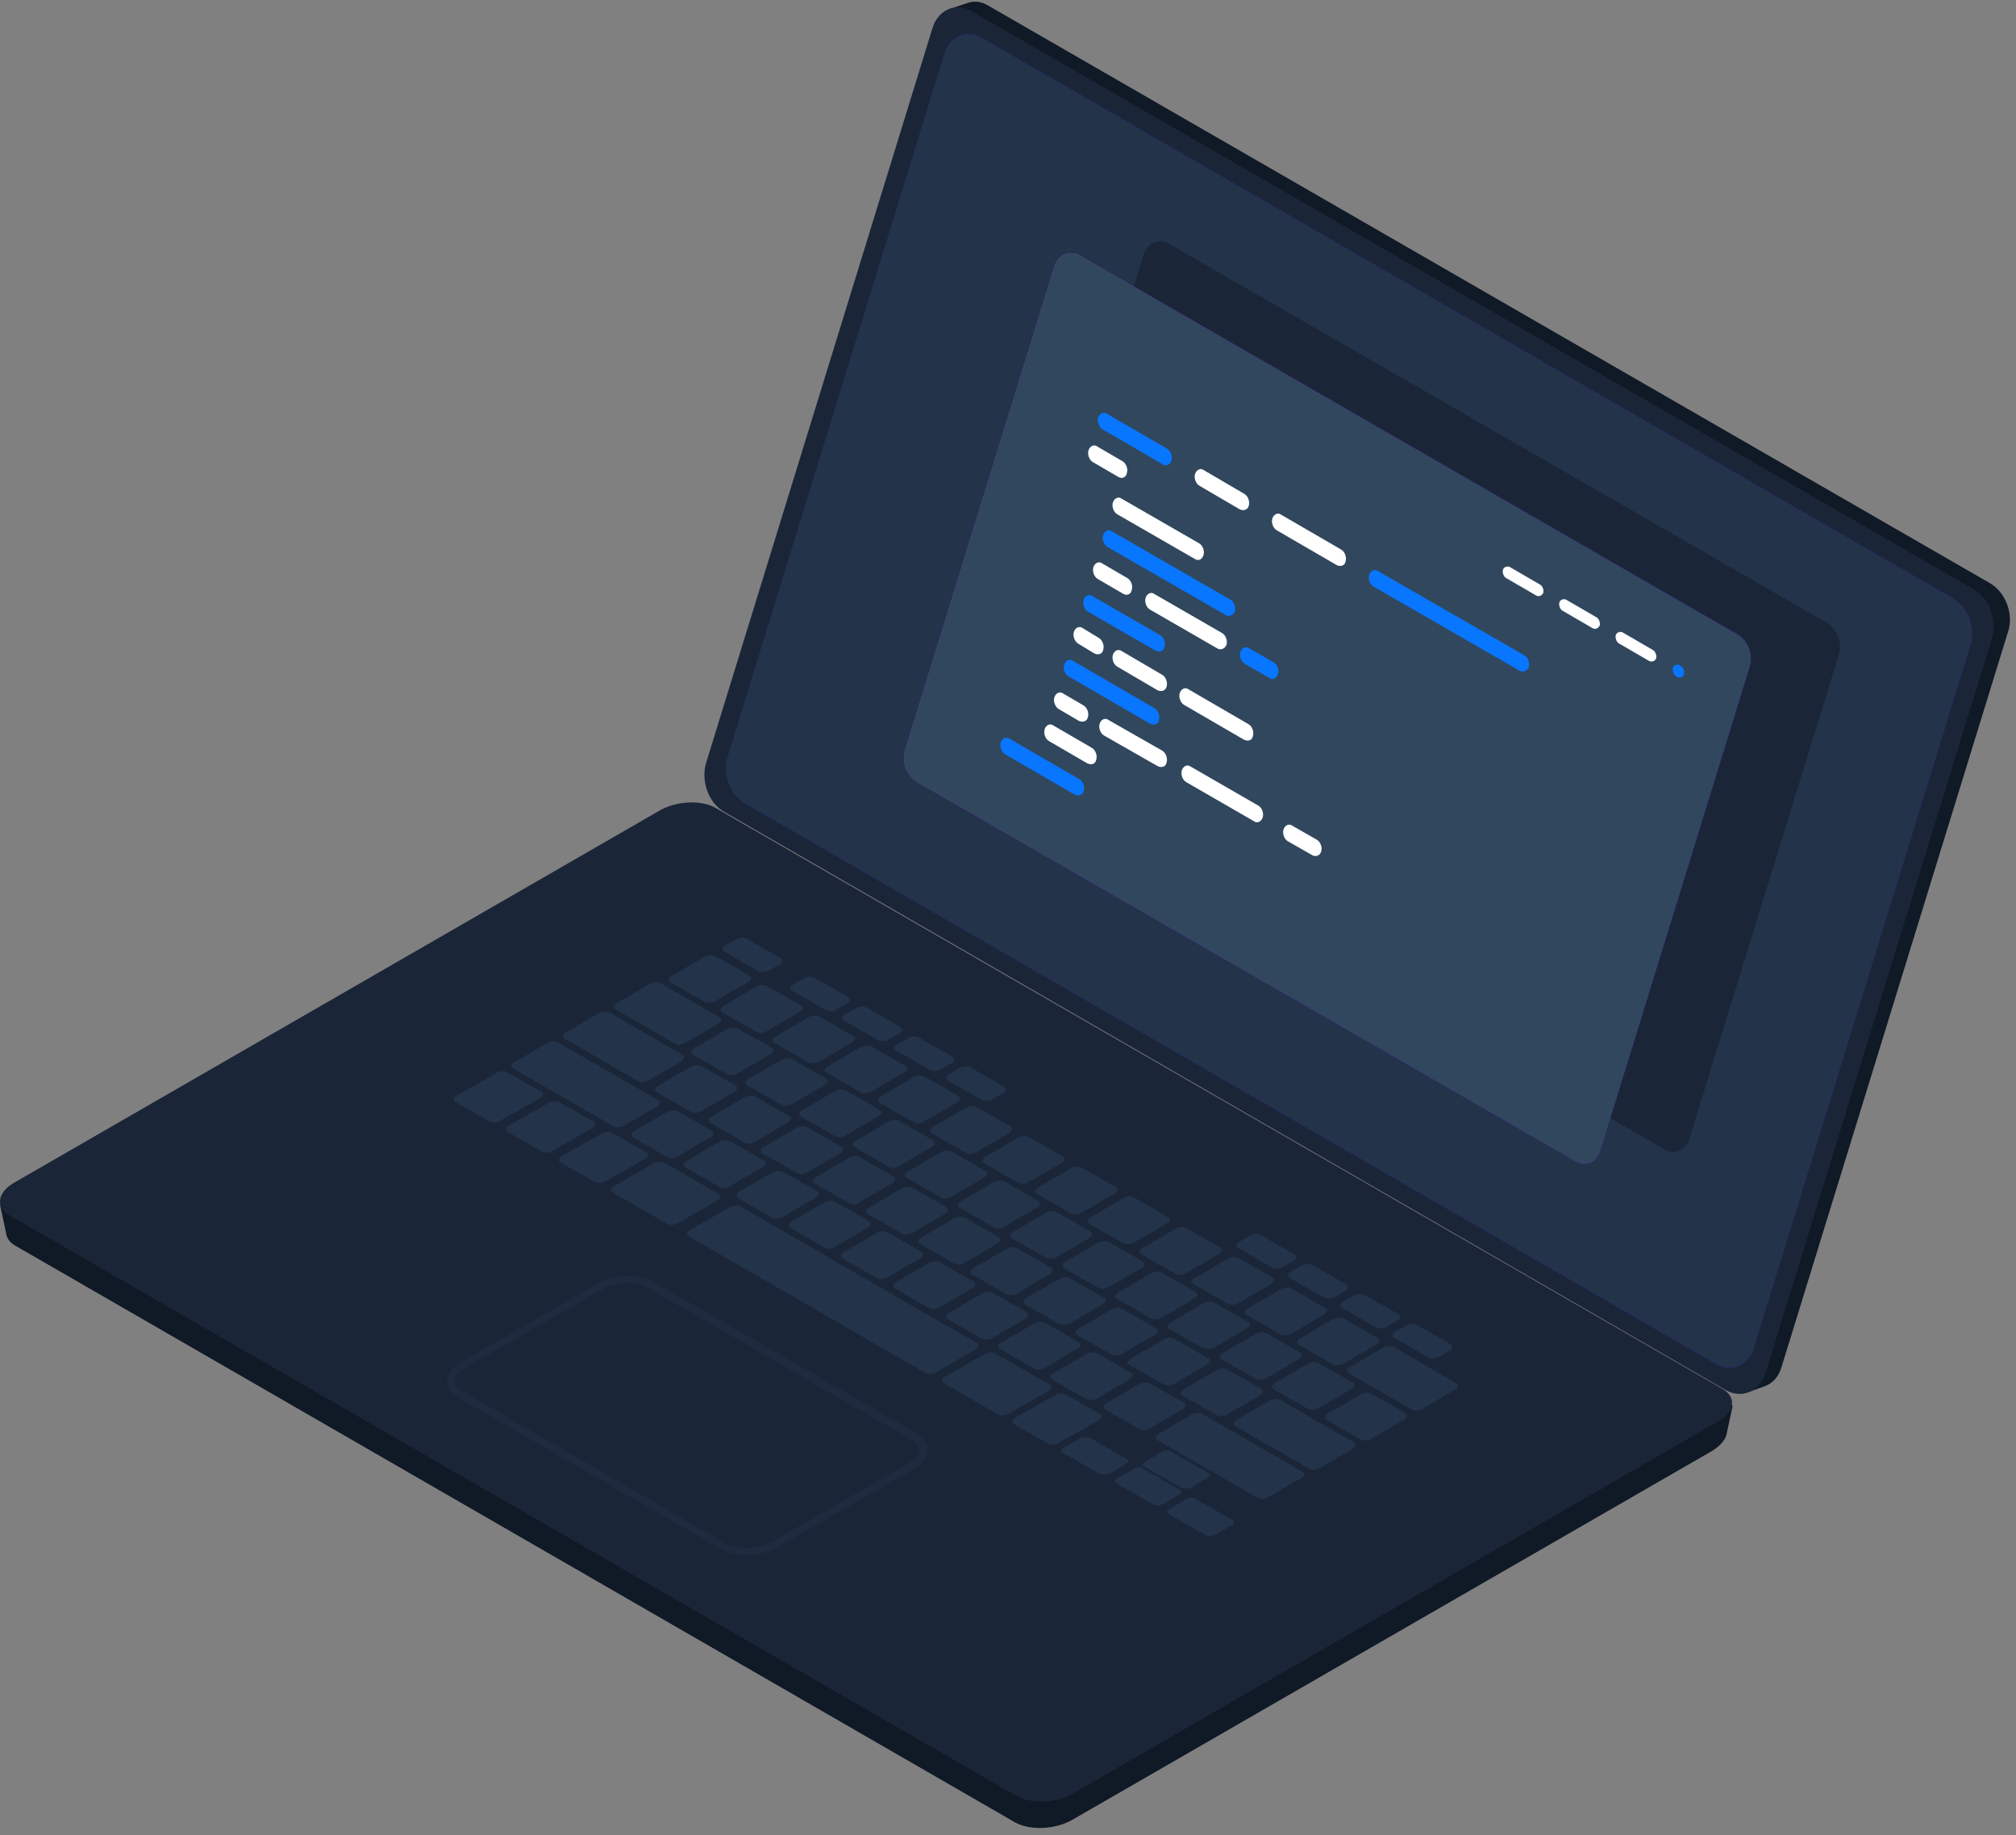 <svg width="257" height="234" viewBox="0 0 257 234" fill="none" xmlns="http://www.w3.org/2000/svg">
  <rect x="0" y="0" width="257" height="234" fill="#808080" stroke="none"/>
  <path
    d="M253.651 74.344L125.984 0.714C125.096 0.182 124.208 0.093 123.409 0.359L121.012 1.158L121.811 1.335C121.456 1.69 121.19 2.222 121.012 2.755L92.158 96.434C91.448 98.74 92.513 101.579 94.467 102.732L222.222 176.451C222.489 176.628 222.844 176.717 223.199 176.806L222.844 177.516L225.063 176.717C225.951 176.362 226.75 175.564 227.105 174.322L255.959 80.643C256.758 78.337 255.693 75.498 253.651 74.344Z"
    fill="#101926" />
  <path
    d="M217.606 180L91.537 107.256C89.673 106.192 86.477 106.281 84.257 107.523L2.756 154.539L0.004 153.564L0.803 157.378C0.892 157.91 1.336 158.531 2.046 158.886L129.358 232.339C131.222 233.404 134.418 233.315 136.638 232.073L218.316 184.967C219.293 184.346 219.915 183.637 220.092 182.927L220.891 179.201L217.606 180Z"
    fill="#101926" />
  <path
    d="M129.535 228.968L1.247 154.983C-0.618 153.919 -0.351 152.056 1.779 150.814L84.079 103.353C86.21 102.111 89.495 101.934 91.36 103.087L219.559 177.072C221.424 178.137 221.157 180 219.027 181.242L136.727 228.702C134.596 229.944 131.4 230.033 129.535 228.968Z"
    fill="#1A2638" />
  <g opacity="0.4">
    <path opacity="0.4"
      d="M62.416 143.007L58.066 140.523C57.711 140.346 57.8 139.991 58.155 139.725L63.304 136.797C63.748 136.531 64.281 136.531 64.636 136.708L68.986 139.192C69.341 139.37 69.252 139.725 68.897 139.991L63.748 142.918C63.393 143.184 62.771 143.184 62.416 143.007Z"
      fill="#06033E" />
    <path opacity="0.4"
      d="M69.075 146.822L64.725 144.338C64.37 144.16 64.459 143.805 64.814 143.539L69.963 140.612C70.407 140.346 70.94 140.346 71.295 140.523L75.645 143.007C76 143.184 75.912 143.539 75.556 143.805L70.407 146.733C70.052 146.999 69.43 147.088 69.075 146.822Z"
      fill="#06033E" />
    <path opacity="0.4"
      d="M75.822 150.725L71.472 148.241C71.117 148.064 71.206 147.709 71.561 147.443L76.71 144.515C77.154 144.249 77.687 144.249 78.042 144.426L82.392 146.91C82.747 147.088 82.659 147.443 82.303 147.709L77.154 150.636C76.71 150.902 76.178 150.902 75.822 150.725Z"
      fill="#06033E" />
    <path opacity="0.4"
      d="M85.055 147.531L80.705 145.047C80.35 144.87 80.438 144.515 80.793 144.249L85.055 141.765C85.499 141.499 86.031 141.499 86.387 141.676L90.737 144.16C91.092 144.338 91.003 144.693 90.648 144.959L86.387 147.443C86.031 147.709 85.41 147.709 85.055 147.531Z"
      fill="#06033E" />
    <path opacity="0.4"
      d="M91.714 151.346L87.364 148.862C87.009 148.685 87.097 148.33 87.453 148.064L91.714 145.58C92.158 145.314 92.691 145.314 93.046 145.491L97.396 147.975C97.751 148.152 97.662 148.507 97.307 148.773L93.046 151.257C92.691 151.523 92.069 151.612 91.714 151.346Z"
      fill="#06033E" />
    <path opacity="0.4"
      d="M98.373 155.249L94.112 152.765C93.757 152.588 93.846 152.233 94.201 151.967L98.462 149.483C98.906 149.217 99.439 149.217 99.794 149.394L104.144 151.878C104.499 152.055 104.41 152.41 104.055 152.676L99.794 155.16C99.35 155.427 98.728 155.427 98.373 155.249Z"
      fill="#06033E" />
    <path opacity="0.4"
      d="M105.119 159.064L100.769 156.58C100.414 156.402 100.503 156.047 100.858 155.781L105.119 153.297C105.563 153.031 106.096 153.031 106.451 153.209L110.801 155.693C111.156 155.87 111.068 156.225 110.713 156.491L106.451 158.975C106.096 159.241 105.474 159.33 105.119 159.064Z"
      fill="#06033E" />
    <path opacity="0.4"
      d="M111.778 162.967L107.428 160.483C107.073 160.306 107.162 159.951 107.517 159.685L111.778 157.201C112.222 156.935 112.755 156.935 113.11 157.112L117.46 159.596C117.816 159.773 117.727 160.128 117.372 160.394L113.11 162.878C112.755 163.144 112.134 163.144 111.778 162.967Z"
      fill="#06033E" />
    <path opacity="0.4"
      d="M118.437 166.782L114.086 164.298C113.731 164.12 113.82 163.765 114.175 163.499L118.437 161.015C118.881 160.749 119.413 160.749 119.768 160.927L124.119 163.411C124.474 163.588 124.385 163.943 124.03 164.209L119.768 166.693C119.413 166.959 118.792 167.048 118.437 166.782Z"
      fill="#06033E" />
    <path opacity="0.4"
      d="M125.184 170.685L120.833 168.201C120.478 168.024 120.567 167.669 120.922 167.403L125.184 164.919C125.628 164.653 126.16 164.653 126.515 164.83L130.866 167.314C131.221 167.491 131.132 167.846 130.777 168.112L126.515 170.596C126.072 170.862 125.539 170.862 125.184 170.685Z"
      fill="#06033E" />
    <path opacity="0.4"
      d="M131.843 174.499L127.493 172.016C127.138 171.838 127.226 171.483 127.581 171.217L131.843 168.733C132.287 168.467 132.82 168.467 133.175 168.645L137.525 171.128C137.88 171.306 137.791 171.661 137.436 171.927L133.175 174.411C132.82 174.677 132.198 174.766 131.843 174.499Z"
      fill="#06033E" />
    <path opacity="0.4"
      d="M138.501 178.403L134.151 175.919C133.796 175.741 133.885 175.387 134.24 175.12L138.501 172.637C138.945 172.37 139.478 172.37 139.833 172.548L144.183 175.032C144.538 175.209 144.449 175.564 144.094 175.83L139.833 178.314C139.478 178.58 138.856 178.58 138.501 178.403Z"
      fill="#06033E" />
    <path opacity="0.4"
      d="M145.248 182.217L140.898 179.733C140.543 179.556 140.632 179.201 140.987 178.935L145.248 176.451C145.692 176.185 146.225 176.185 146.58 176.362L150.93 178.846C151.285 179.024 151.197 179.379 150.841 179.645L146.58 182.129C146.136 182.395 145.603 182.395 145.248 182.217Z"
      fill="#06033E" />
    <path opacity="0.4"
      d="M94.91 145.668L90.56 143.184C90.205 143.007 90.294 142.652 90.649 142.386L94.91 139.902C95.354 139.636 95.887 139.636 96.242 139.813L100.592 142.297C100.947 142.475 100.859 142.83 100.504 143.096L96.242 145.58C95.887 145.846 95.266 145.934 94.91 145.668Z"
      fill="#06033E" />
    <path opacity="0.4"
      d="M88.073 141.765L83.723 139.281C83.368 139.104 83.457 138.749 83.812 138.483L88.073 135.999C88.517 135.733 89.05 135.733 89.405 135.91L93.755 138.394C94.111 138.571 94.022 138.926 93.667 139.192L89.405 141.676C89.05 141.942 88.428 141.942 88.073 141.765Z"
      fill="#06033E" />
    <path opacity="0.4"
      d="M81.326 137.862L72.004 132.45C71.649 132.273 71.738 131.918 72.093 131.652L76.355 129.168C76.799 128.902 77.331 128.902 77.686 129.079L87.008 134.491C87.364 134.668 87.275 135.023 86.92 135.289L82.658 137.773C82.303 138.039 81.681 138.039 81.326 137.862Z"
      fill="#06033E" />
    <path opacity="0.4"
      d="M86.032 133.071L78.486 128.724C78.131 128.547 78.219 128.192 78.575 127.926L82.836 125.442C83.28 125.176 83.813 125.176 84.168 125.353L91.714 129.7C92.069 129.878 91.981 130.233 91.625 130.499L87.364 132.983C87.009 133.249 86.387 133.337 86.032 133.071Z"
      fill="#06033E" />
    <path opacity="0.4"
      d="M101.569 149.572L97.218 147.088C96.863 146.91 96.952 146.555 97.307 146.289L101.569 143.805C102.012 143.539 102.545 143.539 102.9 143.717L107.251 146.201C107.606 146.378 107.517 146.733 107.162 146.999L102.9 149.483C102.545 149.749 101.924 149.749 101.569 149.572Z"
      fill="#06033E" />
    <path opacity="0.4"
      d="M108.228 153.386L103.877 150.902C103.522 150.725 103.611 150.37 103.966 150.104L108.228 147.62C108.672 147.354 109.204 147.354 109.559 147.531L113.91 150.015C114.265 150.193 114.176 150.547 113.821 150.814L109.559 153.298C109.204 153.564 108.583 153.652 108.228 153.386Z"
      fill="#06033E" />
    <path opacity="0.4"
      d="M114.975 157.289L110.625 154.806C110.269 154.628 110.358 154.273 110.713 154.007L114.975 151.523C115.419 151.257 115.951 151.257 116.306 151.435L120.657 153.918C121.012 154.096 120.923 154.451 120.568 154.717L116.306 157.201C115.863 157.467 115.33 157.467 114.975 157.289Z"
      fill="#06033E" />
    <path opacity="0.4"
      d="M121.633 161.104L117.283 158.62C116.928 158.443 117.016 158.088 117.371 157.822L121.633 155.338C122.077 155.072 122.61 155.072 122.965 155.249L127.315 157.733C127.67 157.91 127.581 158.265 127.226 158.531L122.965 161.015C122.61 161.282 121.988 161.282 121.633 161.104Z"
      fill="#06033E" />
    <path opacity="0.4"
      d="M128.292 165.007L123.942 162.523C123.587 162.346 123.676 161.991 124.031 161.725L128.292 159.241C128.736 158.975 129.269 158.975 129.624 159.152L133.974 161.636C134.329 161.814 134.24 162.169 133.885 162.435L129.624 164.919C129.269 165.185 128.647 165.185 128.292 165.007Z"
      fill="#06033E" />
    <path opacity="0.4"
      d="M135.039 168.822L130.689 166.338C130.334 166.161 130.423 165.806 130.778 165.54L135.039 163.056C135.483 162.789 136.016 162.789 136.371 162.967L140.721 165.451C141.076 165.628 140.988 165.983 140.632 166.249L136.371 168.733C135.927 168.999 135.394 168.999 135.039 168.822Z"
      fill="#06033E" />
    <path opacity="0.4"
      d="M141.697 172.725L137.347 170.241C136.992 170.064 137.081 169.709 137.436 169.443L141.697 166.959C142.141 166.693 142.674 166.693 143.029 166.87L147.379 169.354C147.735 169.532 147.646 169.886 147.291 170.153L143.029 172.636C142.674 172.903 142.053 172.903 141.697 172.725Z"
      fill="#06033E" />
    <path opacity="0.4"
      d="M148.357 176.54L144.006 174.056C143.651 173.878 143.74 173.524 144.095 173.257L148.357 170.774C148.801 170.507 149.333 170.507 149.688 170.685L154.039 173.169C154.394 173.346 154.305 173.701 153.95 173.967L149.688 176.451C149.333 176.717 148.712 176.717 148.357 176.54Z"
      fill="#06033E" />
    <path opacity="0.4"
      d="M155.104 180.443L150.753 177.959C150.398 177.782 150.487 177.427 150.842 177.161L155.104 174.677C155.548 174.411 156.08 174.411 156.435 174.588L160.786 177.072C161.141 177.249 161.052 177.604 160.697 177.87L156.435 180.354C155.991 180.62 155.37 180.62 155.104 180.443Z"
      fill="#06033E" />
    <path opacity="0.4"
      d="M166.911 187.274L157.5 181.862C157.145 181.685 157.234 181.33 157.589 181.064L161.851 178.58C162.295 178.314 162.827 178.314 163.182 178.491L172.593 183.903C172.948 184.08 172.86 184.435 172.504 184.701L168.243 187.185C167.888 187.451 167.266 187.451 166.911 187.274Z"
      fill="#06033E" />
    <path opacity="0.4"
      d="M179.962 179.733L171.972 175.12C171.617 174.943 171.706 174.588 172.061 174.322L176.322 171.838C176.766 171.572 177.299 171.572 177.654 171.749L185.644 176.362C186 176.54 185.911 176.895 185.556 177.161L181.294 179.645C180.939 179.911 180.318 180 179.962 179.733Z"
      fill="#06033E" />
    <path opacity="0.4"
      d="M113.288 148.773L108.938 146.289C108.583 146.112 108.672 145.757 109.027 145.491L113.288 143.007C113.732 142.741 114.265 142.741 114.62 142.918L118.97 145.402C119.325 145.58 119.237 145.934 118.881 146.201L114.62 148.685C114.265 148.951 113.643 149.039 113.288 148.773Z"
      fill="#06033E" />
    <path opacity="0.4"
      d="M106.451 144.87L102.101 142.386C101.746 142.209 101.835 141.854 102.19 141.588L106.451 139.104C106.895 138.838 107.428 138.838 107.783 139.015L112.133 141.499C112.488 141.676 112.4 142.031 112.045 142.297L107.783 144.781C107.428 145.047 106.806 145.047 106.451 144.87Z"
      fill="#06033E" />
    <path opacity="0.4"
      d="M99.615 140.878L95.265 138.394C94.91 138.217 94.999 137.862 95.354 137.596L99.615 135.112C100.059 134.846 100.592 134.846 100.947 135.023L105.297 137.507C105.653 137.684 105.564 138.039 105.209 138.305L100.947 140.789C100.503 141.055 99.971 141.055 99.615 140.878Z"
      fill="#06033E" />
    <path opacity="0.4"
      d="M92.691 136.975L88.34 134.491C87.985 134.313 88.074 133.959 88.429 133.692L92.691 131.208C93.135 130.942 93.667 130.942 94.022 131.12L98.373 133.604C98.728 133.781 98.639 134.136 98.284 134.402L94.022 136.886C93.667 137.152 93.046 137.152 92.691 136.975Z"
      fill="#06033E" />
    <path opacity="0.4"
      d="M119.946 152.676L115.596 150.193C115.241 150.015 115.33 149.66 115.685 149.394L119.946 146.91C120.39 146.644 120.923 146.644 121.278 146.822L125.628 149.305C125.984 149.483 125.895 149.838 125.54 150.104L121.278 152.588C120.923 152.854 120.302 152.854 119.946 152.676Z"
      fill="#06033E" />
    <path opacity="0.4"
      d="M126.694 156.491L122.343 154.007C121.988 153.83 122.077 153.475 122.432 153.209L126.694 150.725C127.137 150.459 127.67 150.459 128.025 150.636L132.376 153.12C132.731 153.297 132.642 153.652 132.287 153.918L128.025 156.402C127.581 156.669 127.049 156.757 126.694 156.491Z"
      fill="#06033E" />
    <path opacity="0.4"
      d="M133.353 160.394L129.002 157.91C128.647 157.733 128.736 157.378 129.091 157.112L133.353 154.628C133.797 154.362 134.329 154.362 134.684 154.539L139.035 157.023C139.39 157.201 139.301 157.556 138.946 157.822L134.684 160.306C134.329 160.572 133.708 160.572 133.353 160.394Z"
      fill="#06033E" />
    <path opacity="0.4"
      d="M140.011 164.209L135.661 161.725C135.306 161.548 135.394 161.193 135.749 160.927L140.011 158.443C140.455 158.177 140.987 158.177 141.343 158.354L145.693 160.838C146.048 161.015 145.959 161.37 145.604 161.636L141.343 164.12C140.987 164.386 140.366 164.386 140.011 164.209Z"
      fill="#06033E" />
    <path opacity="0.4"
      d="M146.758 168.112L142.408 165.628C142.053 165.451 142.141 165.096 142.496 164.83L146.758 162.346C147.202 162.08 147.735 162.08 148.09 162.257L152.44 164.741C152.795 164.919 152.706 165.273 152.351 165.54L148.09 168.024C147.646 168.29 147.024 168.29 146.758 168.112Z"
      fill="#06033E" />
    <path opacity="0.4"
      d="M153.417 171.927L149.067 169.443C148.712 169.265 148.801 168.911 149.156 168.645L153.417 166.161C153.861 165.894 154.394 165.894 154.749 166.072L159.099 168.556C159.454 168.733 159.366 169.088 159.01 169.354L154.749 171.838C154.394 172.104 153.772 172.104 153.417 171.927Z"
      fill="#06033E" />
    <path opacity="0.4"
      d="M160.075 175.83L155.725 173.346C155.37 173.169 155.459 172.814 155.814 172.548L160.075 170.064C160.519 169.798 161.052 169.798 161.407 169.975L165.757 172.459C166.112 172.637 166.024 172.991 165.669 173.258L161.407 175.741C161.052 176.008 160.43 176.008 160.075 175.83Z"
      fill="#06033E" />
    <path opacity="0.4"
      d="M166.735 179.645L162.384 177.161C162.029 176.983 162.118 176.628 162.473 176.362L166.735 173.878C167.178 173.612 167.711 173.612 168.066 173.79L172.417 176.274C172.772 176.451 172.683 176.806 172.328 177.072L168.066 179.556C167.711 179.822 167.09 179.822 166.735 179.645Z"
      fill="#06033E" />
    <path opacity="0.4"
      d="M173.481 183.548L169.13 181.064C168.775 180.887 168.864 180.532 169.219 180.266L173.481 177.782C173.925 177.516 174.457 177.516 174.812 177.693L179.163 180.177C179.518 180.354 179.429 180.709 179.074 180.975L174.812 183.459C174.368 183.725 173.836 183.725 173.481 183.548Z"
      fill="#06033E" />
    <path opacity="0.4"
      d="M109.736 139.281L105.386 136.797C105.031 136.62 105.12 136.265 105.475 135.999L109.736 133.515C110.18 133.249 110.713 133.249 111.068 133.426L115.418 135.91C115.774 136.087 115.685 136.442 115.33 136.708L111.068 139.192C110.713 139.459 110.092 139.459 109.736 139.281Z"
      fill="#06033E" />
    <path opacity="0.4"
      d="M103.077 135.467L98.727 132.983C98.372 132.805 98.461 132.45 98.816 132.184L103.077 129.7C103.521 129.434 104.054 129.434 104.409 129.612L108.759 132.096C109.114 132.273 109.026 132.628 108.671 132.894L104.409 135.378C104.054 135.555 103.432 135.644 103.077 135.467Z"
      fill="#06033E" />
    <path opacity="0.4"
      d="M96.419 131.563L92.069 129.079C91.714 128.902 91.802 128.547 92.158 128.281L96.419 125.797C96.863 125.531 97.396 125.531 97.751 125.708L102.101 128.192C102.456 128.37 102.367 128.724 102.012 128.991L97.751 131.475C97.396 131.741 96.774 131.829 96.419 131.563Z"
      fill="#06033E" />
    <path opacity="0.4"
      d="M89.85 127.749L85.499 125.265C85.144 125.087 85.233 124.732 85.588 124.466L89.85 121.982C90.294 121.716 90.826 121.716 91.181 121.894L95.532 124.378C95.887 124.555 95.798 124.91 95.443 125.176L91.181 127.66C90.738 127.926 90.116 127.926 89.85 127.749Z"
      fill="#06033E" />
    <path opacity="0.4"
      d="M96.686 123.845L92.335 121.361C91.98 121.184 92.069 120.829 92.424 120.563L93.845 119.765C94.289 119.499 94.821 119.499 95.176 119.676L99.527 122.16C99.882 122.337 99.793 122.692 99.438 122.958L98.017 123.757C97.573 123.934 97.041 124.023 96.686 123.845Z"
      fill="#06033E" />
    <path opacity="0.4"
      d="M105.297 128.813L100.947 126.329C100.592 126.152 100.68 125.797 101.036 125.531L102.456 124.733C102.9 124.466 103.433 124.466 103.788 124.644L108.138 127.128C108.493 127.305 108.404 127.66 108.049 127.926L106.629 128.724C106.274 128.991 105.652 128.991 105.297 128.813Z"
      fill="#06033E" />
    <path opacity="0.4"
      d="M111.956 132.628L107.606 130.144C107.251 129.967 107.34 129.612 107.695 129.346L109.115 128.547C109.559 128.281 110.092 128.281 110.447 128.458L114.797 130.942C115.152 131.12 115.064 131.475 114.708 131.741L113.288 132.539C112.933 132.805 112.311 132.805 111.956 132.628Z"
      fill="#06033E" />
    <path opacity="0.4"
      d="M118.614 136.442L114.264 133.958C113.909 133.781 113.998 133.426 114.353 133.16L115.773 132.362C116.217 132.096 116.75 132.096 117.105 132.273L121.455 134.757C121.811 134.934 121.722 135.289 121.367 135.555L119.946 136.354C119.502 136.62 118.97 136.62 118.614 136.442Z"
      fill="#06033E" />
    <path opacity="0.4"
      d="M125.184 140.257L120.833 137.773C120.478 137.596 120.567 137.241 120.922 136.975L122.343 136.176C122.787 135.91 123.319 135.91 123.674 136.088L128.025 138.571C128.38 138.749 128.291 139.104 127.936 139.37L126.515 140.168C126.16 140.434 125.539 140.434 125.184 140.257Z"
      fill="#06033E" />
    <path opacity="0.4"
      d="M162.206 161.636L157.856 159.152C157.501 158.975 157.59 158.62 157.945 158.354L159.365 157.556C159.809 157.289 160.342 157.289 160.697 157.467L165.047 159.951C165.402 160.128 165.314 160.483 164.958 160.749L163.538 161.548C163.183 161.814 162.561 161.814 162.206 161.636Z"
      fill="#06033E" />
    <path opacity="0.4"
      d="M168.776 165.451L164.425 162.967C164.07 162.79 164.159 162.435 164.514 162.169L165.935 161.37C166.378 161.104 166.911 161.104 167.266 161.281L171.617 163.765C171.972 163.943 171.883 164.298 171.528 164.564L170.107 165.362C169.752 165.628 169.131 165.628 168.776 165.451Z"
      fill="#06033E" />
    <path opacity="0.4"
      d="M175.435 169.266L171.084 166.782C170.729 166.604 170.818 166.249 171.173 165.983L172.594 165.185C173.038 164.919 173.57 164.919 173.925 165.096L178.276 167.58C178.631 167.757 178.542 168.112 178.187 168.378L176.766 169.177C176.411 169.443 175.79 169.443 175.435 169.266Z"
      fill="#06033E" />
    <path opacity="0.4"
      d="M182.093 173.08L177.743 170.596C177.388 170.419 177.476 170.064 177.831 169.798L179.252 168.999C179.696 168.733 180.229 168.733 180.584 168.911L184.934 171.394C185.289 171.572 185.2 171.927 184.845 172.193L183.425 172.991C182.981 173.257 182.448 173.257 182.093 173.08Z"
      fill="#06033E" />
    <path opacity="0.4"
      d="M116.484 143.096L112.133 140.612C111.778 140.434 111.867 140.08 112.222 139.813L116.484 137.329C116.927 137.063 117.46 137.063 117.815 137.241L122.166 139.725C122.521 139.902 122.432 140.257 122.077 140.523L117.815 143.007C117.371 143.273 116.839 143.362 116.484 143.096Z"
      fill="#06033E" />
    <path opacity="0.4"
      d="M123.143 146.999L118.792 144.515C118.437 144.338 118.526 143.983 118.881 143.717L123.143 141.233C123.587 140.967 124.119 140.967 124.474 141.144L128.825 143.628C129.18 143.805 129.091 144.16 128.736 144.426L124.474 146.91C124.119 147.176 123.498 147.176 123.143 146.999Z"
      fill="#06033E" />
    <path opacity="0.4"
      d="M129.802 150.814L125.452 148.33C125.097 148.152 125.185 147.797 125.54 147.531L129.802 145.047C130.246 144.781 130.779 144.781 131.134 144.959L135.484 147.443C135.839 147.62 135.75 147.975 135.395 148.241L131.134 150.725C130.779 150.991 130.157 150.991 129.802 150.814Z"
      fill="#06033E" />
    <path opacity="0.4"
      d="M136.548 154.717L132.198 152.233C131.843 152.055 131.931 151.701 132.287 151.434L136.548 148.951C136.992 148.684 137.525 148.684 137.88 148.862L142.23 151.346C142.585 151.523 142.496 151.878 142.141 152.144L137.88 154.628C137.436 154.894 136.814 154.894 136.548 154.717Z"
      fill="#06033E" />
    <path opacity="0.4"
      d="M143.207 158.531L138.857 156.048C138.502 155.87 138.591 155.515 138.946 155.249L143.207 152.765C143.651 152.499 144.184 152.499 144.539 152.677L148.889 155.16C149.244 155.338 149.156 155.693 148.8 155.959L144.539 158.443C144.184 158.709 143.562 158.709 143.207 158.531Z"
      fill="#06033E" />
    <path opacity="0.4"
      d="M149.865 162.435L145.515 159.951C145.16 159.773 145.249 159.419 145.604 159.152L149.865 156.669C150.309 156.402 150.842 156.402 151.197 156.58L155.547 159.064C155.903 159.241 155.814 159.596 155.459 159.862L151.197 162.346C150.842 162.612 150.221 162.612 149.865 162.435Z"
      fill="#06033E" />
    <path opacity="0.4"
      d="M156.524 166.249L152.173 163.765C151.818 163.588 151.907 163.233 152.262 162.967L156.524 160.483C156.968 160.217 157.5 160.217 157.855 160.394L162.206 162.878C162.561 163.056 162.472 163.411 162.117 163.677L157.855 166.161C157.5 166.427 156.879 166.427 156.524 166.249Z"
      fill="#06033E" />
    <path opacity="0.4"
      d="M163.272 170.153L158.921 167.669C158.566 167.491 158.655 167.136 159.01 166.87L163.272 164.386C163.716 164.12 164.248 164.12 164.603 164.298L168.954 166.782C169.309 166.959 169.22 167.314 168.865 167.58L164.603 170.064C164.248 170.33 163.627 170.33 163.272 170.153Z"
      fill="#06033E" />
    <path opacity="0.4"
      d="M169.93 173.967L165.58 171.483C165.224 171.306 165.313 170.951 165.668 170.685L169.93 168.201C170.374 167.935 170.906 167.935 171.262 168.112L175.612 170.596C175.967 170.774 175.878 171.128 175.523 171.395L171.262 173.878C170.906 174.145 170.285 174.145 169.93 173.967Z"
      fill="#06033E" />
    <path opacity="0.4"
      d="M78.219 143.628L65.434 136.265C65.079 136.088 65.168 135.733 65.523 135.467L69.784 132.983C70.228 132.717 70.761 132.717 71.116 132.894L83.9 140.257C84.256 140.434 84.167 140.789 83.812 141.055L79.55 143.539C79.195 143.805 78.574 143.805 78.219 143.628Z"
      fill="#06033E" />
    <path opacity="0.4"
      d="M160.343 191L147.558 183.637C147.203 183.459 147.292 183.104 147.647 182.838L151.908 180.354C152.352 180.088 152.885 180.088 153.24 180.266L166.025 187.629C166.38 187.806 166.291 188.161 165.936 188.427L161.674 190.911C161.319 191.177 160.698 191.177 160.343 191Z"
      fill="#06033E" />
    <path opacity="0.4"
      d="M133.619 184.08L129.269 181.596C128.914 181.419 129.003 181.064 129.358 180.798L134.507 177.871C134.951 177.604 135.484 177.604 135.839 177.782L140.189 180.266C140.544 180.443 140.455 180.798 140.1 181.064L134.951 183.992C134.596 184.258 133.974 184.258 133.619 184.08Z"
      fill="#06033E" />
    <path opacity="0.4"
      d="M85.055 156.048L78.13 152.056C77.775 151.878 77.864 151.523 78.219 151.257L83.368 148.33C83.812 148.064 84.345 148.064 84.7 148.241L91.625 152.233C91.98 152.41 91.891 152.765 91.536 153.031L86.387 155.959C86.032 156.225 85.41 156.225 85.055 156.048Z"
      fill="#06033E" />
    <path opacity="0.4"
      d="M127.227 180.354L120.302 176.362C119.947 176.185 120.036 175.83 120.391 175.564L125.54 172.637C125.984 172.37 126.517 172.37 126.872 172.548L133.797 176.54C134.152 176.717 134.063 177.072 133.708 177.338L128.559 180.266C128.115 180.532 127.494 180.532 127.227 180.354Z"
      fill="#06033E" />
    <path opacity="0.4"
      d="M94.732 161.636L87.807 157.644C87.452 157.467 87.541 157.112 87.896 156.846L93.045 153.918C93.489 153.652 94.022 153.652 94.377 153.83L101.302 157.822C101.657 157.999 101.568 158.354 101.213 158.62L96.064 161.548C95.709 161.814 95.087 161.814 94.732 161.636Z"
      fill="#06033E" />
    <path opacity="0.4"
      d="M94.377 153.83L124.474 171.217C124.829 171.395 124.829 171.749 124.474 172.015L119.236 175.032C118.881 175.209 118.26 175.209 117.904 175.032L87.808 157.644L94.377 153.83Z"
      fill="#06033E" />
    <path opacity="0.4"
      d="M152.352 191.088L157.146 193.838C157.412 194.016 157.412 194.282 157.057 194.459L154.926 195.701C154.571 195.879 154.127 195.879 153.772 195.79L148.978 193.04C148.712 192.863 148.712 192.597 149.067 192.419L151.197 191.177C151.553 190.911 151.996 190.911 152.352 191.088Z"
      fill="#06033E" />
    <path opacity="0.4"
      d="M145.605 187.185L150.399 189.935C150.665 190.113 150.665 190.379 150.31 190.556L148.268 191.798C147.913 191.976 147.469 191.976 147.114 191.887L142.32 189.137C142.053 188.959 142.053 188.693 142.409 188.516L144.539 187.274C144.806 187.008 145.25 187.008 145.605 187.185Z"
      fill="#06033E" />
    <path opacity="0.4"
      d="M138.856 183.282L143.651 186.032C143.917 186.209 143.917 186.475 143.562 186.653L141.431 187.895C141.076 188.072 140.632 188.072 140.277 187.984L135.483 185.234C135.216 185.056 135.216 184.79 135.572 184.613L137.702 183.371C138.146 183.193 138.59 183.193 138.856 183.282Z"
      fill="#06033E" />
    <path opacity="0.4"
      d="M149.244 185.056L154.038 187.806C154.305 187.983 154.305 188.25 153.95 188.427L151.819 189.669C151.464 189.846 151.02 189.846 150.665 189.758L145.871 187.008C145.604 186.83 145.604 186.564 145.959 186.387L148.09 185.145C148.445 184.879 148.978 184.879 149.244 185.056Z"
      fill="#06033E" />
  </g>
  <path
    d="M62.416 143.007L58.066 140.523C57.711 140.346 57.8 139.991 58.155 139.725L63.304 136.797C63.748 136.531 64.281 136.531 64.636 136.708L68.986 139.192C69.341 139.37 69.252 139.725 68.897 139.991L63.748 142.918C63.393 143.184 62.771 143.184 62.416 143.007Z"
    fill="#233349" />
  <path
    d="M69.075 146.822L64.725 144.338C64.37 144.16 64.459 143.805 64.814 143.539L69.963 140.612C70.407 140.346 70.94 140.346 71.295 140.523L75.645 143.007C76 143.184 75.912 143.539 75.556 143.805L70.407 146.733C70.052 146.999 69.43 147.088 69.075 146.822Z"
    fill="#233349" />
  <path
    d="M75.822 150.725L71.472 148.241C71.117 148.064 71.206 147.709 71.561 147.443L76.71 144.515C77.154 144.249 77.687 144.249 78.042 144.426L82.392 146.91C82.747 147.088 82.659 147.443 82.303 147.709L77.154 150.636C76.71 150.902 76.178 150.902 75.822 150.725Z"
    fill="#233349" />
  <path
    d="M85.055 147.531L80.705 145.047C80.35 144.87 80.438 144.515 80.793 144.249L85.055 141.765C85.499 141.499 86.031 141.499 86.387 141.676L90.737 144.16C91.092 144.338 91.003 144.693 90.648 144.959L86.387 147.443C86.031 147.709 85.41 147.709 85.055 147.531Z"
    fill="#233349" />
  <path
    d="M91.714 151.346L87.364 148.862C87.009 148.685 87.097 148.33 87.453 148.064L91.714 145.58C92.158 145.314 92.691 145.314 93.046 145.491L97.396 147.975C97.751 148.152 97.662 148.507 97.307 148.773L93.046 151.257C92.691 151.523 92.069 151.612 91.714 151.346Z"
    fill="#233349" />
  <path
    d="M98.373 155.249L94.112 152.765C93.757 152.588 93.846 152.233 94.201 151.967L98.462 149.483C98.906 149.217 99.439 149.217 99.794 149.394L104.144 151.878C104.499 152.055 104.41 152.41 104.055 152.676L99.794 155.16C99.35 155.427 98.728 155.427 98.373 155.249Z"
    fill="#233349" />
  <path
    d="M105.119 159.064L100.769 156.58C100.414 156.402 100.503 156.047 100.858 155.781L105.119 153.297C105.563 153.031 106.096 153.031 106.451 153.209L110.801 155.693C111.156 155.87 111.068 156.225 110.713 156.491L106.451 158.975C106.096 159.241 105.474 159.33 105.119 159.064Z"
    fill="#233349" />
  <path
    d="M111.778 162.967L107.428 160.483C107.073 160.306 107.162 159.951 107.517 159.685L111.778 157.201C112.222 156.935 112.755 156.935 113.11 157.112L117.46 159.596C117.816 159.773 117.727 160.128 117.372 160.394L113.11 162.878C112.755 163.144 112.134 163.144 111.778 162.967Z"
    fill="#233349" />
  <path
    d="M118.437 166.782L114.086 164.298C113.731 164.12 113.82 163.765 114.175 163.499L118.437 161.015C118.881 160.749 119.413 160.749 119.768 160.927L124.119 163.411C124.474 163.588 124.385 163.943 124.03 164.209L119.768 166.693C119.413 166.959 118.792 167.048 118.437 166.782Z"
    fill="#233349" />
  <path
    d="M125.184 170.685L120.833 168.201C120.478 168.024 120.567 167.669 120.922 167.403L125.184 164.919C125.628 164.653 126.16 164.653 126.515 164.83L130.866 167.314C131.221 167.491 131.132 167.846 130.777 168.112L126.515 170.596C126.072 170.862 125.539 170.862 125.184 170.685Z"
    fill="#233349" />
  <path
    d="M131.843 174.499L127.493 172.016C127.138 171.838 127.226 171.483 127.581 171.217L131.843 168.733C132.287 168.467 132.82 168.467 133.175 168.645L137.525 171.128C137.88 171.306 137.791 171.661 137.436 171.927L133.175 174.411C132.82 174.677 132.198 174.766 131.843 174.499Z"
    fill="#233349" />
  <path
    d="M138.501 178.403L134.151 175.919C133.796 175.741 133.885 175.387 134.24 175.12L138.501 172.637C138.945 172.37 139.478 172.37 139.833 172.548L144.183 175.032C144.538 175.209 144.449 175.564 144.094 175.83L139.833 178.314C139.478 178.58 138.856 178.58 138.501 178.403Z"
    fill="#233349" />
  <path
    d="M145.248 182.217L140.898 179.733C140.543 179.556 140.632 179.201 140.987 178.935L145.248 176.451C145.692 176.185 146.225 176.185 146.58 176.362L150.93 178.846C151.285 179.024 151.197 179.379 150.841 179.645L146.58 182.129C146.136 182.395 145.603 182.395 145.248 182.217Z"
    fill="#233349" />
  <path
    d="M94.91 145.668L90.56 143.184C90.205 143.007 90.294 142.652 90.649 142.386L94.91 139.902C95.354 139.636 95.887 139.636 96.242 139.813L100.592 142.297C100.947 142.475 100.859 142.83 100.504 143.096L96.242 145.58C95.887 145.846 95.266 145.934 94.91 145.668Z"
    fill="#233349" />
  <path
    d="M88.073 141.765L83.723 139.281C83.368 139.104 83.457 138.749 83.812 138.483L88.073 135.999C88.517 135.733 89.05 135.733 89.405 135.91L93.755 138.394C94.111 138.571 94.022 138.926 93.667 139.192L89.405 141.676C89.05 141.942 88.428 141.942 88.073 141.765Z"
    fill="#233349" />
  <path
    d="M81.326 137.862L72.004 132.45C71.649 132.273 71.738 131.918 72.093 131.652L76.355 129.168C76.799 128.902 77.331 128.902 77.686 129.079L87.008 134.491C87.364 134.668 87.275 135.023 86.92 135.289L82.658 137.773C82.303 138.039 81.681 138.039 81.326 137.862Z"
    fill="#233349" />
  <path
    d="M86.032 133.071L78.486 128.724C78.131 128.547 78.219 128.192 78.575 127.926L82.836 125.442C83.28 125.176 83.813 125.176 84.168 125.353L91.714 129.7C92.069 129.878 91.981 130.233 91.625 130.499L87.364 132.983C87.009 133.249 86.387 133.337 86.032 133.071Z"
    fill="#233349" />
  <path
    d="M101.569 149.572L97.218 147.088C96.863 146.91 96.952 146.555 97.307 146.289L101.569 143.805C102.012 143.539 102.545 143.539 102.9 143.717L107.251 146.201C107.606 146.378 107.517 146.733 107.162 146.999L102.9 149.483C102.545 149.749 101.924 149.749 101.569 149.572Z"
    fill="#233349" />
  <path
    d="M108.228 153.386L103.877 150.902C103.522 150.725 103.611 150.37 103.966 150.104L108.228 147.62C108.672 147.354 109.204 147.354 109.559 147.531L113.91 150.015C114.265 150.193 114.176 150.547 113.821 150.814L109.559 153.298C109.204 153.564 108.583 153.652 108.228 153.386Z"
    fill="#233349" />
  <path
    d="M114.975 157.289L110.625 154.806C110.269 154.628 110.358 154.273 110.713 154.007L114.975 151.523C115.419 151.257 115.951 151.257 116.306 151.435L120.657 153.918C121.012 154.096 120.923 154.451 120.568 154.717L116.306 157.201C115.863 157.467 115.33 157.467 114.975 157.289Z"
    fill="#233349" />
  <path
    d="M121.633 161.104L117.283 158.62C116.928 158.443 117.016 158.088 117.371 157.822L121.633 155.338C122.077 155.072 122.61 155.072 122.965 155.249L127.315 157.733C127.67 157.91 127.581 158.265 127.226 158.531L122.965 161.015C122.61 161.282 121.988 161.282 121.633 161.104Z"
    fill="#233349" />
  <path
    d="M128.292 165.007L123.942 162.523C123.587 162.346 123.676 161.991 124.031 161.725L128.292 159.241C128.736 158.975 129.269 158.975 129.624 159.152L133.974 161.636C134.329 161.814 134.24 162.169 133.885 162.435L129.624 164.919C129.269 165.185 128.647 165.185 128.292 165.007Z"
    fill="#233349" />
  <path
    d="M135.039 168.822L130.689 166.338C130.334 166.161 130.423 165.806 130.778 165.54L135.039 163.056C135.483 162.789 136.016 162.789 136.371 162.967L140.721 165.451C141.076 165.628 140.988 165.983 140.632 166.249L136.371 168.733C135.927 168.999 135.394 168.999 135.039 168.822Z"
    fill="#233349" />
  <path
    d="M141.697 172.725L137.347 170.241C136.992 170.064 137.081 169.709 137.436 169.443L141.697 166.959C142.141 166.693 142.674 166.693 143.029 166.87L147.379 169.354C147.735 169.532 147.646 169.886 147.291 170.153L143.029 172.636C142.674 172.903 142.053 172.903 141.697 172.725Z"
    fill="#233349" />
  <path
    d="M148.357 176.54L144.006 174.056C143.651 173.878 143.74 173.524 144.095 173.257L148.357 170.774C148.801 170.507 149.333 170.507 149.688 170.685L154.039 173.169C154.394 173.346 154.305 173.701 153.95 173.967L149.688 176.451C149.333 176.717 148.712 176.717 148.357 176.54Z"
    fill="#233349" />
  <path
    d="M155.104 180.443L150.753 177.959C150.398 177.782 150.487 177.427 150.842 177.161L155.104 174.677C155.548 174.411 156.08 174.411 156.435 174.588L160.786 177.072C161.141 177.249 161.052 177.604 160.697 177.87L156.435 180.354C155.991 180.62 155.37 180.62 155.104 180.443Z"
    fill="#233349" />
  <path
    d="M166.911 187.274L157.5 181.862C157.145 181.685 157.234 181.33 157.589 181.064L161.851 178.58C162.295 178.314 162.827 178.314 163.182 178.491L172.593 183.903C172.948 184.08 172.86 184.435 172.504 184.701L168.243 187.185C167.888 187.451 167.266 187.451 166.911 187.274Z"
    fill="#233349" />
  <path
    d="M179.962 179.733L171.972 175.12C171.617 174.943 171.706 174.588 172.061 174.322L176.322 171.838C176.766 171.572 177.299 171.572 177.654 171.749L185.644 176.362C186 176.54 185.911 176.895 185.556 177.161L181.294 179.645C180.939 179.911 180.318 180 179.962 179.733Z"
    fill="#233349" />
  <path
    d="M113.288 148.773L108.938 146.289C108.583 146.112 108.672 145.757 109.027 145.491L113.288 143.007C113.732 142.741 114.265 142.741 114.62 142.918L118.97 145.402C119.325 145.58 119.237 145.934 118.881 146.201L114.62 148.685C114.265 148.951 113.643 149.039 113.288 148.773Z"
    fill="#233349" />
  <path
    d="M106.451 144.87L102.101 142.386C101.746 142.209 101.835 141.854 102.19 141.588L106.451 139.104C106.895 138.838 107.428 138.838 107.783 139.015L112.133 141.499C112.488 141.676 112.4 142.031 112.045 142.297L107.783 144.781C107.428 145.047 106.806 145.047 106.451 144.87Z"
    fill="#233349" />
  <path
    d="M99.615 140.878L95.265 138.394C94.91 138.217 94.999 137.862 95.354 137.596L99.615 135.112C100.059 134.846 100.592 134.846 100.947 135.023L105.297 137.507C105.653 137.684 105.564 138.039 105.209 138.305L100.947 140.789C100.503 141.055 99.971 141.055 99.615 140.878Z"
    fill="#233349" />
  <path
    d="M92.691 136.975L88.34 134.491C87.985 134.313 88.074 133.959 88.429 133.692L92.691 131.208C93.135 130.942 93.667 130.942 94.022 131.12L98.373 133.604C98.728 133.781 98.639 134.136 98.284 134.402L94.022 136.886C93.667 137.152 93.046 137.152 92.691 136.975Z"
    fill="#233349" />
  <path
    d="M119.946 152.676L115.596 150.193C115.241 150.015 115.33 149.66 115.685 149.394L119.946 146.91C120.39 146.644 120.923 146.644 121.278 146.822L125.628 149.305C125.984 149.483 125.895 149.838 125.54 150.104L121.278 152.588C120.923 152.854 120.302 152.854 119.946 152.676Z"
    fill="#233349" />
  <path
    d="M126.694 156.491L122.343 154.007C121.988 153.83 122.077 153.475 122.432 153.209L126.694 150.725C127.137 150.459 127.67 150.459 128.025 150.636L132.376 153.12C132.731 153.297 132.642 153.652 132.287 153.918L128.025 156.402C127.581 156.669 127.049 156.757 126.694 156.491Z"
    fill="#233349" />
  <path
    d="M133.353 160.394L129.002 157.91C128.647 157.733 128.736 157.378 129.091 157.112L133.353 154.628C133.797 154.362 134.329 154.362 134.684 154.539L139.035 157.023C139.39 157.201 139.301 157.556 138.946 157.822L134.684 160.306C134.329 160.572 133.708 160.572 133.353 160.394Z"
    fill="#233349" />
  <path
    d="M140.011 164.209L135.661 161.725C135.306 161.548 135.394 161.193 135.749 160.927L140.011 158.443C140.455 158.177 140.987 158.177 141.343 158.354L145.693 160.838C146.048 161.015 145.959 161.37 145.604 161.636L141.343 164.12C140.987 164.386 140.366 164.386 140.011 164.209Z"
    fill="#233349" />
  <path
    d="M146.758 168.112L142.408 165.628C142.053 165.451 142.141 165.096 142.496 164.83L146.758 162.346C147.202 162.08 147.735 162.08 148.09 162.257L152.44 164.741C152.795 164.919 152.706 165.273 152.351 165.54L148.09 168.024C147.646 168.29 147.024 168.29 146.758 168.112Z"
    fill="#233349" />
  <path
    d="M153.417 171.927L149.067 169.443C148.712 169.265 148.801 168.911 149.156 168.645L153.417 166.161C153.861 165.894 154.394 165.894 154.749 166.072L159.099 168.556C159.454 168.733 159.366 169.088 159.01 169.354L154.749 171.838C154.394 172.104 153.772 172.104 153.417 171.927Z"
    fill="#233349" />
  <path
    d="M160.075 175.83L155.725 173.346C155.37 173.169 155.459 172.814 155.814 172.548L160.075 170.064C160.519 169.798 161.052 169.798 161.407 169.975L165.757 172.459C166.112 172.637 166.024 172.991 165.669 173.258L161.407 175.741C161.052 176.008 160.43 176.008 160.075 175.83Z"
    fill="#233349" />
  <path
    d="M166.735 179.645L162.384 177.161C162.029 176.983 162.118 176.628 162.473 176.362L166.735 173.878C167.178 173.612 167.711 173.612 168.066 173.79L172.417 176.274C172.772 176.451 172.683 176.806 172.328 177.072L168.066 179.556C167.711 179.822 167.09 179.822 166.735 179.645Z"
    fill="#233349" />
  <path
    d="M173.481 183.548L169.13 181.064C168.775 180.887 168.864 180.532 169.219 180.266L173.481 177.782C173.925 177.516 174.457 177.516 174.812 177.693L179.163 180.177C179.518 180.354 179.429 180.709 179.074 180.975L174.812 183.459C174.368 183.725 173.836 183.725 173.481 183.548Z"
    fill="#233349" />
  <path
    d="M109.736 139.281L105.386 136.797C105.031 136.62 105.12 136.265 105.475 135.999L109.736 133.515C110.18 133.249 110.713 133.249 111.068 133.426L115.418 135.91C115.774 136.087 115.685 136.442 115.33 136.708L111.068 139.192C110.713 139.459 110.092 139.459 109.736 139.281Z"
    fill="#233349" />
  <path
    d="M103.077 135.467L98.727 132.983C98.372 132.805 98.461 132.45 98.816 132.184L103.077 129.7C103.521 129.434 104.054 129.434 104.409 129.612L108.759 132.096C109.114 132.273 109.026 132.628 108.671 132.894L104.409 135.378C104.054 135.555 103.432 135.644 103.077 135.467Z"
    fill="#233349" />
  <path
    d="M96.419 131.563L92.069 129.079C91.714 128.902 91.802 128.547 92.158 128.281L96.419 125.797C96.863 125.531 97.396 125.531 97.751 125.708L102.101 128.192C102.456 128.37 102.367 128.724 102.012 128.991L97.751 131.475C97.396 131.741 96.774 131.829 96.419 131.563Z"
    fill="#233349" />
  <path
    d="M89.85 127.749L85.499 125.265C85.144 125.087 85.233 124.732 85.588 124.466L89.85 121.982C90.294 121.716 90.826 121.716 91.181 121.894L95.532 124.378C95.887 124.555 95.798 124.91 95.443 125.176L91.181 127.66C90.738 127.926 90.116 127.926 89.85 127.749Z"
    fill="#233349" />
  <path
    d="M96.686 123.845L92.335 121.361C91.98 121.184 92.069 120.829 92.424 120.563L93.845 119.765C94.289 119.499 94.821 119.499 95.176 119.676L99.527 122.16C99.882 122.337 99.793 122.692 99.438 122.958L98.017 123.757C97.573 123.934 97.041 124.023 96.686 123.845Z"
    fill="#233349" />
  <path
    d="M105.297 128.813L100.947 126.329C100.592 126.152 100.68 125.797 101.036 125.531L102.456 124.733C102.9 124.466 103.433 124.466 103.788 124.644L108.138 127.128C108.493 127.305 108.404 127.66 108.049 127.926L106.629 128.724C106.274 128.991 105.652 128.991 105.297 128.813Z"
    fill="#233349" />
  <path
    d="M111.956 132.628L107.606 130.144C107.251 129.967 107.34 129.612 107.695 129.346L109.115 128.547C109.559 128.281 110.092 128.281 110.447 128.458L114.797 130.942C115.152 131.12 115.064 131.475 114.708 131.741L113.288 132.539C112.933 132.805 112.311 132.805 111.956 132.628Z"
    fill="#233349" />
  <path
    d="M118.614 136.442L114.264 133.958C113.909 133.781 113.998 133.426 114.353 133.16L115.773 132.362C116.217 132.096 116.75 132.096 117.105 132.273L121.455 134.757C121.811 134.934 121.722 135.289 121.367 135.555L119.946 136.354C119.502 136.62 118.97 136.62 118.614 136.442Z"
    fill="#233349" />
  <path
    d="M125.184 140.257L120.833 137.773C120.478 137.596 120.567 137.241 120.922 136.975L122.343 136.176C122.787 135.91 123.319 135.91 123.674 136.088L128.025 138.571C128.38 138.749 128.291 139.104 127.936 139.37L126.515 140.168C126.16 140.434 125.539 140.434 125.184 140.257Z"
    fill="#233349" />
  <path
    d="M162.206 161.636L157.856 159.152C157.501 158.975 157.59 158.62 157.945 158.354L159.365 157.556C159.809 157.289 160.342 157.289 160.697 157.467L165.047 159.951C165.402 160.128 165.314 160.483 164.958 160.749L163.538 161.548C163.183 161.814 162.561 161.814 162.206 161.636Z"
    fill="#233349" />
  <path
    d="M168.776 165.451L164.425 162.967C164.07 162.79 164.159 162.435 164.514 162.169L165.935 161.37C166.378 161.104 166.911 161.104 167.266 161.281L171.617 163.765C171.972 163.943 171.883 164.298 171.528 164.564L170.107 165.362C169.752 165.628 169.131 165.628 168.776 165.451Z"
    fill="#233349" />
  <path
    d="M175.435 169.266L171.084 166.782C170.729 166.604 170.818 166.249 171.173 165.983L172.594 165.185C173.038 164.919 173.57 164.919 173.925 165.096L178.276 167.58C178.631 167.757 178.542 168.112 178.187 168.378L176.766 169.177C176.411 169.443 175.79 169.443 175.435 169.266Z"
    fill="#233349" />
  <path
    d="M182.093 173.08L177.743 170.596C177.388 170.419 177.476 170.064 177.831 169.798L179.252 168.999C179.696 168.733 180.229 168.733 180.584 168.911L184.934 171.394C185.289 171.572 185.2 171.927 184.845 172.193L183.425 172.991C182.981 173.257 182.448 173.257 182.093 173.08Z"
    fill="#233349" />
  <path
    d="M116.484 143.096L112.133 140.612C111.778 140.434 111.867 140.08 112.222 139.813L116.484 137.329C116.927 137.063 117.46 137.063 117.815 137.241L122.166 139.725C122.521 139.902 122.432 140.257 122.077 140.523L117.815 143.007C117.371 143.273 116.839 143.362 116.484 143.096Z"
    fill="#233349" />
  <path
    d="M123.143 146.999L118.792 144.515C118.437 144.338 118.526 143.983 118.881 143.717L123.143 141.233C123.587 140.967 124.119 140.967 124.474 141.144L128.825 143.628C129.18 143.805 129.091 144.16 128.736 144.426L124.474 146.91C124.119 147.176 123.498 147.176 123.143 146.999Z"
    fill="#233349" />
  <path
    d="M129.802 150.814L125.452 148.33C125.097 148.152 125.185 147.797 125.54 147.531L129.802 145.047C130.246 144.781 130.779 144.781 131.134 144.959L135.484 147.443C135.839 147.62 135.75 147.975 135.395 148.241L131.134 150.725C130.779 150.991 130.157 150.991 129.802 150.814Z"
    fill="#233349" />
  <path
    d="M136.548 154.717L132.198 152.233C131.843 152.055 131.931 151.701 132.287 151.434L136.548 148.951C136.992 148.684 137.525 148.684 137.88 148.862L142.23 151.346C142.585 151.523 142.496 151.878 142.141 152.144L137.88 154.628C137.436 154.894 136.814 154.894 136.548 154.717Z"
    fill="#233349" />
  <path
    d="M143.207 158.531L138.857 156.048C138.502 155.87 138.591 155.515 138.946 155.249L143.207 152.765C143.651 152.499 144.184 152.499 144.539 152.677L148.889 155.16C149.244 155.338 149.156 155.693 148.8 155.959L144.539 158.443C144.184 158.709 143.562 158.709 143.207 158.531Z"
    fill="#233349" />
  <path
    d="M149.865 162.435L145.515 159.951C145.16 159.773 145.249 159.419 145.604 159.152L149.865 156.669C150.309 156.402 150.842 156.402 151.197 156.58L155.547 159.064C155.903 159.241 155.814 159.596 155.459 159.862L151.197 162.346C150.842 162.612 150.221 162.612 149.865 162.435Z"
    fill="#233349" />
  <path
    d="M156.524 166.249L152.173 163.765C151.818 163.588 151.907 163.233 152.262 162.967L156.524 160.483C156.968 160.217 157.5 160.217 157.855 160.394L162.206 162.878C162.561 163.056 162.472 163.411 162.117 163.677L157.855 166.161C157.5 166.427 156.879 166.427 156.524 166.249Z"
    fill="#233349" />
  <path
    d="M163.272 170.153L158.921 167.669C158.566 167.491 158.655 167.136 159.01 166.87L163.272 164.386C163.716 164.12 164.248 164.12 164.603 164.298L168.954 166.782C169.309 166.959 169.22 167.314 168.865 167.58L164.603 170.064C164.248 170.33 163.627 170.33 163.272 170.153Z"
    fill="#233349" />
  <path
    d="M169.93 173.967L165.58 171.483C165.224 171.306 165.313 170.951 165.668 170.685L169.93 168.201C170.374 167.935 170.906 167.935 171.262 168.112L175.612 170.596C175.967 170.774 175.878 171.128 175.523 171.395L171.262 173.878C170.906 174.145 170.285 174.145 169.93 173.967Z"
    fill="#233349" />
  <path
    d="M78.219 143.628L65.434 136.265C65.079 136.088 65.168 135.733 65.523 135.467L69.784 132.983C70.228 132.717 70.761 132.717 71.116 132.894L83.9 140.257C84.256 140.434 84.167 140.789 83.812 141.055L79.55 143.539C79.195 143.805 78.574 143.805 78.219 143.628Z"
    fill="#233349" />
  <path
    d="M160.343 191L147.558 183.637C147.203 183.459 147.292 183.104 147.647 182.838L151.908 180.354C152.352 180.088 152.885 180.088 153.24 180.266L166.025 187.629C166.38 187.806 166.291 188.161 165.936 188.427L161.674 190.911C161.319 191.177 160.698 191.177 160.343 191Z"
    fill="#233349" />
  <path
    d="M133.619 184.08L129.269 181.596C128.914 181.419 129.003 181.064 129.358 180.798L134.507 177.871C134.951 177.604 135.484 177.604 135.839 177.782L140.189 180.266C140.544 180.443 140.455 180.798 140.1 181.064L134.951 183.992C134.596 184.258 133.974 184.258 133.619 184.08Z"
    fill="#233349" />
  <path
    d="M85.055 156.048L78.13 152.056C77.775 151.878 77.864 151.523 78.219 151.257L83.368 148.33C83.812 148.064 84.345 148.064 84.7 148.241L91.625 152.233C91.98 152.41 91.891 152.765 91.536 153.031L86.387 155.959C86.032 156.225 85.41 156.225 85.055 156.048Z"
    fill="#233349" />
  <path
    d="M127.227 180.354L120.302 176.362C119.947 176.185 120.036 175.83 120.391 175.564L125.54 172.637C125.984 172.37 126.517 172.37 126.872 172.548L133.797 176.54C134.152 176.717 134.063 177.072 133.708 177.338L128.559 180.266C128.115 180.532 127.494 180.532 127.227 180.354Z"
    fill="#233349" />
  <path
    d="M94.732 161.636L87.807 157.644C87.452 157.467 87.541 157.112 87.896 156.846L93.045 153.918C93.489 153.652 94.022 153.652 94.377 153.83L101.302 157.822C101.657 157.999 101.568 158.354 101.213 158.62L96.064 161.548C95.709 161.814 95.087 161.814 94.732 161.636Z"
    fill="#233349" />
  <path
    d="M94.377 153.83L124.474 171.217C124.829 171.395 124.829 171.749 124.474 172.015L119.236 175.032C118.881 175.209 118.26 175.209 117.904 175.032L87.808 157.644L94.377 153.83Z"
    fill="#233349" />
  <path
    d="M152.352 191.088L157.146 193.838C157.412 194.016 157.412 194.282 157.057 194.459L154.926 195.701C154.571 195.879 154.127 195.879 153.772 195.79L148.978 193.04C148.712 192.863 148.712 192.597 149.067 192.419L151.197 191.177C151.553 190.911 151.996 190.911 152.352 191.088Z"
    fill="#233349" />
  <path
    d="M145.605 187.185L150.399 189.935C150.665 190.113 150.665 190.379 150.31 190.556L148.268 191.798C147.913 191.976 147.469 191.976 147.114 191.887L142.32 189.137C142.053 188.959 142.053 188.693 142.409 188.516L144.539 187.274C144.806 187.008 145.25 187.008 145.605 187.185Z"
    fill="#233349" />
  <path
    d="M138.856 183.282L143.651 186.032C143.917 186.209 143.917 186.475 143.562 186.653L141.431 187.895C141.076 188.072 140.632 188.072 140.277 187.984L135.483 185.234C135.216 185.056 135.216 184.79 135.572 184.613L137.702 183.371C138.146 183.193 138.59 183.193 138.856 183.282Z"
    fill="#233349" />
  <path
    d="M149.244 185.056L154.038 187.806C154.305 187.983 154.305 188.25 153.95 188.427L151.819 189.669C151.464 189.846 151.02 189.846 150.665 189.758L145.871 187.008C145.604 186.83 145.604 186.564 145.959 186.387L148.09 185.145C148.445 184.879 148.978 184.879 149.244 185.056Z"
    fill="#233349" />
  <path
    d="M220.004 177.249L92.337 103.53C90.295 102.377 89.318 99.538 90.028 97.232L118.882 3.553C119.592 1.247 121.812 0.271 123.854 1.424L251.61 75.143C253.652 76.296 254.628 79.135 253.918 81.441L225.064 175.12C224.265 177.427 222.046 178.403 220.004 177.249Z"
    fill="#1A2638" />
  <path
    d="M218.849 173.967L95 102.466C93.047 101.401 92.07 98.651 92.78 96.434L120.391 6.835C121.101 4.618 123.232 3.73 125.097 4.795L248.946 76.296C250.899 77.361 251.876 80.111 251.166 82.329L223.555 171.927C222.844 174.145 220.714 175.032 218.849 173.967Z"
    fill="url(#paint0_linear)" />
  <path opacity="0.4"
    d="M218.849 173.967L95 102.466C93.047 101.401 92.07 98.651 92.78 96.434L120.391 6.835C121.101 4.618 123.232 3.73 125.097 4.795L248.946 76.296C250.899 77.361 251.876 80.111 251.166 82.329L223.555 171.927C222.844 174.145 220.714 175.032 218.849 173.967Z"
    fill="#06033E" />
  <path
    d="M218.849 173.967L95 102.466C93.047 101.401 92.07 98.651 92.78 96.434L120.391 6.835C121.101 4.618 123.232 3.73 125.097 4.795L248.946 76.296C250.899 77.361 251.876 80.111 251.166 82.329L223.555 171.927C222.844 174.145 220.714 175.032 218.849 173.967Z"
    fill="#233349" />
  <path
    d="M212.191 146.555L128.293 98.208C126.961 97.409 126.251 95.635 126.783 94.038L145.782 32.473C146.226 30.965 147.736 30.344 148.979 31.053L232.877 79.401C234.208 80.2 234.919 81.974 234.386 83.57L215.387 145.136C214.943 146.733 213.434 147.354 212.191 146.555Z"
    fill="#1A2638" />
  <path
    d="M200.826 148.063L116.928 99.716C115.597 98.918 114.886 97.143 115.419 95.546L134.418 33.981C134.862 32.473 136.371 31.852 137.614 32.562L221.512 80.909C222.844 81.708 223.554 83.482 223.022 85.079L204.023 146.644C203.579 148.241 202.158 148.862 200.826 148.063Z"
    fill="url(#paint1_radial)" />
  <path
    d="M200.826 148.063L116.928 99.716C115.597 98.918 114.886 97.143 115.419 95.546L134.418 33.981C134.862 32.473 136.371 31.852 137.614 32.562L221.512 80.909C222.844 81.708 223.554 83.482 223.022 85.079L204.023 146.644C203.579 148.241 202.158 148.862 200.826 148.063Z"
    fill="#30475E" />
  <path opacity="0.4"
    d="M95.088 198.274C93.934 198.274 92.868 198.008 91.981 197.564L58.422 178.225C57.534 177.693 57.001 176.983 57.001 176.185C57.001 175.209 57.711 174.322 58.865 173.612L76.178 163.677C78.308 162.435 81.416 162.346 83.28 163.411L116.839 182.75C117.727 183.282 118.26 183.992 118.26 184.79C118.26 185.766 117.55 186.653 116.396 187.363L99.083 197.298C97.84 198.008 96.42 198.274 95.088 198.274ZM80.084 163.588C78.841 163.588 77.598 163.854 76.622 164.475L59.309 174.411C58.422 174.943 57.978 175.564 57.978 176.096C57.978 176.717 58.422 177.072 58.865 177.338L92.425 196.766C93.934 197.653 96.775 197.564 98.55 196.5L115.863 186.564C116.751 186.032 117.195 185.411 117.195 184.879C117.195 184.258 116.751 183.903 116.307 183.637L82.748 164.298C82.037 163.765 81.061 163.588 80.084 163.588Z"
    fill="#233349" />
  <path
    d="M158.034 64.941L152.885 61.925C152.441 61.659 152.175 60.949 152.352 60.417C152.53 59.885 153.063 59.618 153.507 59.973L158.656 62.989C159.1 63.256 159.366 63.965 159.189 64.498C159.1 64.941 158.567 65.207 158.034 64.941Z"
    fill="white" />
  <path
    d="M170.375 72.038L162.74 67.603C162.296 67.336 162.029 66.627 162.207 66.094C162.385 65.562 162.917 65.296 163.361 65.651L170.996 70.086C171.44 70.353 171.707 71.062 171.529 71.594C171.44 72.127 170.908 72.304 170.375 72.038Z"
    fill="white" />
  <path
    d="M147.558 88.006L142.409 84.99C141.965 84.724 141.698 84.014 141.876 83.482C142.053 82.95 142.586 82.683 143.03 83.038L148.179 86.054C148.623 86.32 148.89 87.03 148.712 87.562C148.623 88.006 148.091 88.272 147.558 88.006Z"
    fill="white" />
  <path
    d="M158.566 94.305L150.931 89.869C150.487 89.603 150.221 88.893 150.398 88.361C150.576 87.829 151.109 87.562 151.553 87.917L159.188 92.353C159.632 92.619 159.898 93.329 159.72 93.861C159.632 94.393 159.099 94.571 158.566 94.305Z"
    fill="white" />
  <path
    d="M142.497 60.772L139.301 58.909C138.857 58.643 138.591 57.933 138.769 57.401C138.946 56.868 139.479 56.602 139.923 56.957L143.119 58.82C143.563 59.086 143.829 59.796 143.651 60.328C143.563 60.861 143.03 61.127 142.497 60.772Z"
    fill="white" />
  <path
    d="M152.263 71.24L142.409 65.562C141.965 65.296 141.698 64.586 141.876 64.054C142.053 63.522 142.586 63.256 143.03 63.61L152.885 69.288C153.329 69.554 153.595 70.264 153.417 70.796C153.24 71.328 152.796 71.594 152.263 71.24Z"
    fill="white" />
  <path
    d="M143.119 75.675L139.923 73.812C139.479 73.546 139.213 72.836 139.391 72.304C139.568 71.772 140.101 71.506 140.545 71.861L143.741 73.724C144.185 73.99 144.451 74.699 144.274 75.232C144.185 75.764 143.652 76.03 143.119 75.675Z"
    fill="white" />
  <path
    d="M159.81 104.684L151.199 99.716C150.755 99.45 150.488 98.74 150.666 98.208C150.844 97.676 151.376 97.409 151.82 97.764L160.432 102.732C160.876 102.998 161.142 103.708 160.965 104.24C160.787 104.772 160.254 105.039 159.81 104.684Z"
    fill="white" />
  <path
    d="M139.479 83.304L137.437 82.062C136.993 81.796 136.727 81.087 136.904 80.554C137.082 80.022 137.615 79.756 138.058 80.111L140.1 81.353C140.544 81.619 140.811 82.329 140.633 82.861C140.544 83.393 140.012 83.57 139.479 83.304Z"
    fill="white" />
  <path
    d="M137.526 91.909L134.952 90.401C134.508 90.135 134.241 89.425 134.419 88.893C134.596 88.361 135.129 88.095 135.573 88.45L138.148 89.958C138.592 90.224 138.858 90.933 138.68 91.466C138.592 91.909 138.059 92.175 137.526 91.909Z"
    fill="white" />
  <path
    d="M147.558 97.676L140.722 93.772C140.278 93.506 140.012 92.796 140.189 92.264C140.367 91.732 140.9 91.466 141.344 91.821L148.18 95.724C148.624 95.99 148.89 96.7 148.712 97.232C148.624 97.764 148.091 97.942 147.558 97.676Z"
    fill="white" />
  <path
    d="M138.591 97.321L133.708 94.482C133.265 94.216 132.998 93.506 133.176 92.974C133.353 92.442 133.886 92.175 134.33 92.53L139.213 95.369C139.657 95.635 139.923 96.345 139.746 96.877C139.657 97.409 139.124 97.587 138.591 97.321Z"
    fill="white" />
  <path
    d="M167.268 109.031L164.161 107.256C163.717 106.99 163.45 106.28 163.628 105.748C163.805 105.216 164.338 104.95 164.782 105.305L167.889 107.079C168.333 107.345 168.6 108.055 168.422 108.587C168.244 109.119 167.712 109.297 167.268 109.031Z"
    fill="white" />
  <path
    d="M155.193 82.683L146.581 77.716C146.138 77.449 145.871 76.74 146.049 76.207C146.226 75.675 146.759 75.409 147.203 75.764L155.815 80.732C156.259 80.998 156.525 81.708 156.347 82.24C156.17 82.683 155.637 82.95 155.193 82.683Z"
    fill="white" />
  <path
    d="M156.258 78.425L141.165 69.731C140.722 69.465 140.455 68.756 140.633 68.223C140.81 67.691 141.343 67.425 141.787 67.78L156.88 76.474C157.324 76.74 157.59 77.449 157.412 77.982C157.235 78.425 156.702 78.691 156.258 78.425Z"
    fill="#0876ff" />
  <path
    d="M147.291 82.95L138.679 77.982C138.235 77.716 137.969 77.006 138.146 76.474C138.324 75.941 138.857 75.675 139.301 76.03L147.912 80.998C148.356 81.264 148.623 81.974 148.445 82.506C148.356 83.038 147.824 83.216 147.291 82.95Z"
    fill="#0876ff" />
  <path
    d="M161.763 86.409L158.656 84.635C158.212 84.369 157.945 83.659 158.123 83.127C158.301 82.595 158.833 82.329 159.277 82.683L162.384 84.458C162.828 84.724 163.095 85.433 162.917 85.966C162.74 86.498 162.207 86.764 161.763 86.409Z"
    fill="#0876ff" />
  <path
    d="M193.724 85.522L175.08 74.788C174.637 74.522 174.37 73.812 174.548 73.28C174.725 72.748 175.258 72.482 175.702 72.836L194.346 83.57C194.79 83.837 195.056 84.546 194.879 85.079C194.701 85.522 194.168 85.788 193.724 85.522Z"
    fill="#0876ff" />
  <path
    d="M146.581 92.264L136.194 86.232C135.75 85.966 135.484 85.256 135.661 84.724C135.839 84.192 136.371 83.925 136.815 84.28L147.203 90.312C147.647 90.579 147.913 91.288 147.735 91.821C147.647 92.353 147.114 92.53 146.581 92.264Z"
    fill="#0876ff" />
  <path
    d="M148.18 59.175L140.544 54.739C140.1 54.473 139.834 53.764 140.012 53.231C140.189 52.699 140.722 52.433 141.166 52.788L148.801 57.223C149.245 57.489 149.511 58.199 149.334 58.731C149.156 59.264 148.623 59.53 148.18 59.175Z"
    fill="#0876ff" />
  <path
    d="M136.993 101.313L128.115 96.167C127.671 95.901 127.404 95.192 127.582 94.659C127.76 94.127 128.292 93.861 128.736 94.216L137.614 99.361C138.058 99.627 138.325 100.337 138.147 100.869C138.058 101.313 137.525 101.579 136.993 101.313Z"
    fill="#0876ff" />
  <path
    d="M195.854 75.941L192.037 73.724C191.682 73.546 191.504 73.014 191.593 72.659C191.682 72.304 192.126 72.127 192.481 72.304L196.298 74.522C196.653 74.699 196.831 75.232 196.742 75.587C196.565 75.941 196.21 76.119 195.854 75.941Z"
    fill="white" />
  <path
    d="M203.046 80.111L199.228 77.893C198.873 77.716 198.696 77.183 198.784 76.828C198.873 76.474 199.317 76.296 199.672 76.474L203.49 78.691C203.845 78.869 204.022 79.401 203.934 79.756C203.756 80.111 203.401 80.288 203.046 80.111Z"
    fill="white" />
  <path
    d="M210.237 84.28L206.42 82.062C206.065 81.885 205.887 81.353 205.976 80.998C206.065 80.643 206.508 80.466 206.864 80.643L210.681 82.861C211.036 83.038 211.214 83.57 211.125 83.925C211.036 84.28 210.592 84.458 210.237 84.28Z"
    fill="white" />
  <path
    d="M213.789 86.32L213.7 86.232C213.345 86.054 213.167 85.522 213.256 85.167C213.345 84.812 213.789 84.635 214.144 84.812L214.233 84.901C214.588 85.079 214.765 85.611 214.677 85.966C214.588 86.32 214.144 86.498 213.789 86.32Z"
    fill="#0876ff" />
  <defs>
    <linearGradient id="paint0_linear" x1="92.476" y1="89.379" x2="251.364" y2="89.379"
      gradientUnits="userSpaceOnUse">
      <stop stop-color="#3919BB" />
      <stop offset="1" stop-color="#6507FA" />
    </linearGradient>
    <radialGradient id="paint1_radial" cx="0" cy="0" r="1" gradientUnits="userSpaceOnUse"
      gradientTransform="translate(-1.703 -4.939) scale(308.823 308.579)">
      <stop stop-color="#E39A65" />
      <stop offset="0.474" stop-color="#A92FFB" />
      <stop offset="0.588" stop-color="#891CFB" />
      <stop offset="0.726" stop-color="#6507FA" />
      <stop offset="1" stop-color="#3919BB" />
    </radialGradient>
  </defs>
</svg>